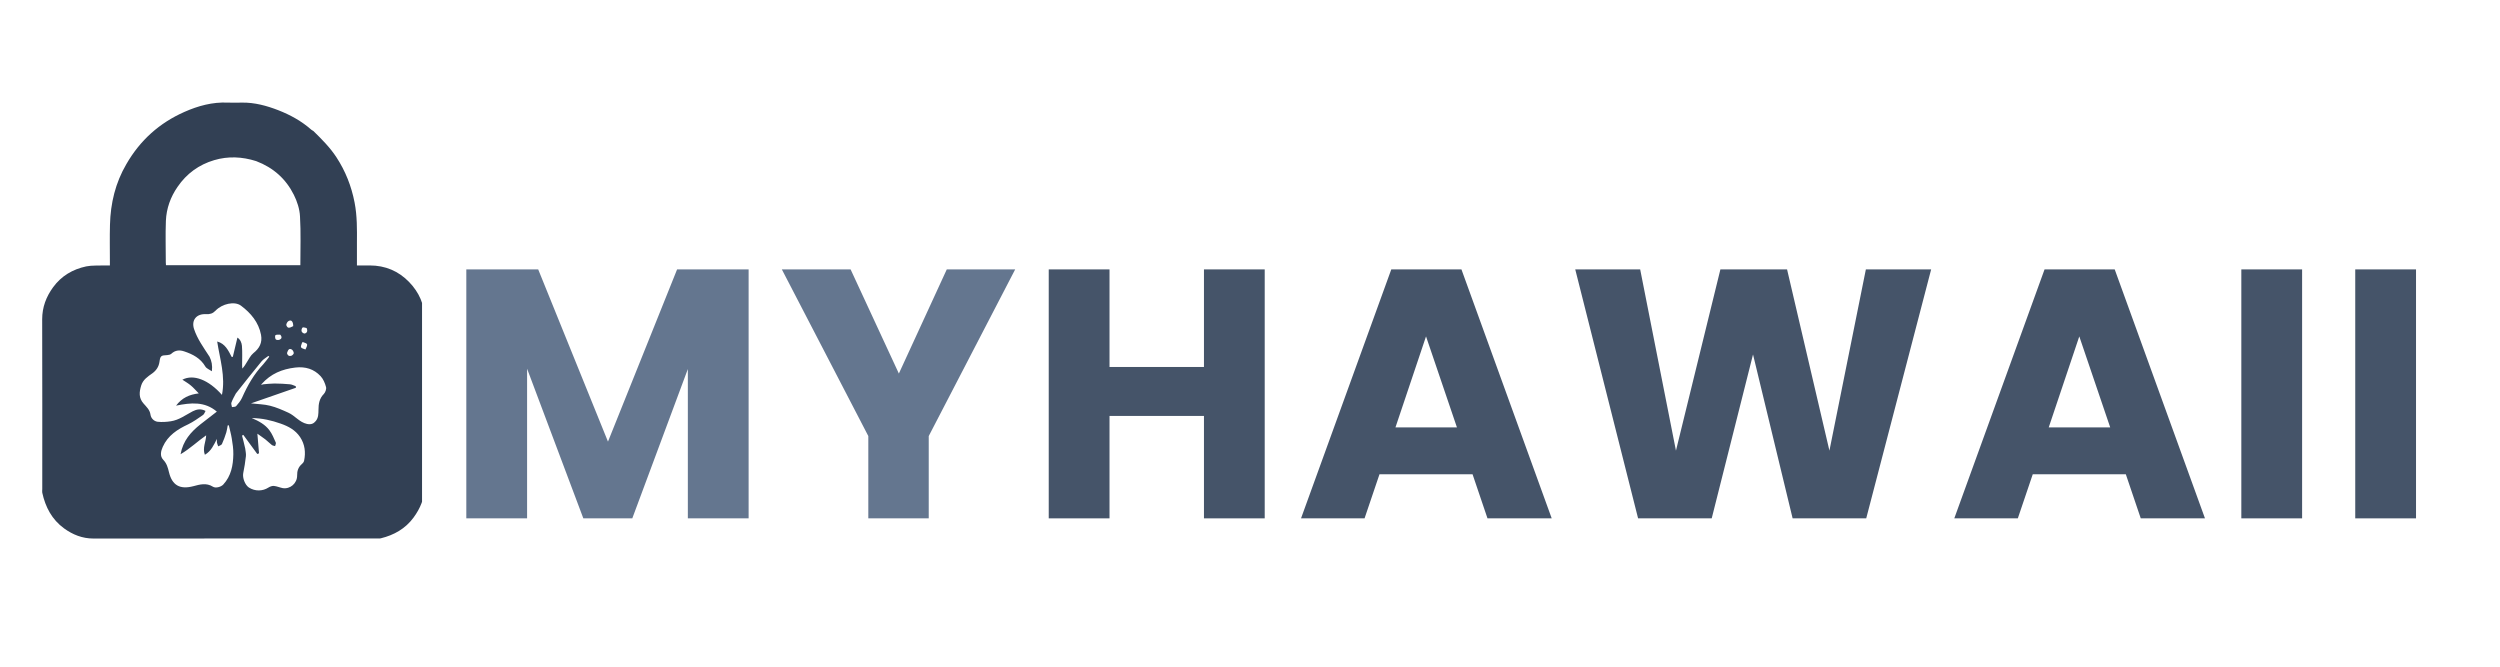 <svg xmlns="http://www.w3.org/2000/svg" xmlns:xlink="http://www.w3.org/1999/xlink" width="150" zoomAndPan="magnify" viewBox="0 0 112.5 30" height="40" preserveAspectRatio="xMidYMid meet" version="1.0"><defs><g/><clipPath id="ca8ee1bc56"><path d="M 1.574 4.473 L 18.992 4.473 L 18.992 24.551 L 1.574 24.551 Z M 1.574 4.473 " clip-rule="nonzero"/></clipPath></defs><g clip-path="url(#ca8ee1bc56)"><path fill="none" d="M 12.098 24.586 C 8.156 24.586 4.23 24.586 0.309 24.586 C 0.309 17.812 0.309 11.035 0.309 4.262 C 7.094 4.262 13.879 4.262 20.664 4.262 C 20.664 11.035 20.664 17.812 20.664 24.586 C 17.816 24.586 14.965 24.586 12.098 24.586 M 14.098 5.891 C 14.066 5.871 14.035 5.859 14.008 5.836 C 13.57 5.449 13.066 5.172 12.527 4.961 C 12.004 4.758 11.461 4.609 10.891 4.617 C 10.676 4.621 10.465 4.625 10.25 4.617 C 9.562 4.586 8.918 4.762 8.301 5.035 C 7.176 5.531 6.305 6.312 5.688 7.383 C 5.191 8.23 4.973 9.148 4.949 10.117 C 4.934 10.668 4.945 11.215 4.945 11.766 C 4.945 11.82 4.945 11.879 4.945 11.945 C 4.852 11.945 4.777 11.941 4.703 11.945 C 4.426 11.957 4.145 11.934 3.879 11.988 C 3.273 12.117 2.758 12.418 2.387 12.93 C 2.078 13.355 1.898 13.824 1.898 14.367 C 1.906 16.914 1.902 19.465 1.902 22.012 C 1.902 22.066 1.891 22.121 1.902 22.172 C 2.043 22.82 2.336 23.379 2.883 23.777 C 3.273 24.059 3.703 24.234 4.203 24.234 C 8.457 24.23 12.711 24.23 16.965 24.23 C 17.023 24.23 17.086 24.238 17.141 24.223 C 17.73 24.078 18.238 23.793 18.605 23.297 C 18.914 22.879 19.109 22.418 19.109 21.887 C 19.105 19.379 19.105 16.871 19.109 14.363 C 19.109 13.707 18.855 13.152 18.414 12.695 C 17.938 12.199 17.336 11.945 16.641 11.945 C 16.449 11.945 16.258 11.945 16.062 11.945 C 16.062 11.59 16.062 11.262 16.062 10.93 C 16.066 10.324 16.074 9.719 15.957 9.117 C 15.816 8.383 15.547 7.699 15.137 7.074 C 14.852 6.637 14.484 6.27 14.098 5.891 Z M 14.098 5.891 " fill-opacity="1" fill-rule="nonzero"/><path fill="#324054" d="M 14.105 5.898 C 14.484 6.27 14.852 6.637 15.137 7.074 C 15.547 7.699 15.816 8.383 15.957 9.117 C 16.074 9.719 16.066 10.324 16.062 10.93 C 16.062 11.262 16.062 11.59 16.062 11.945 C 16.258 11.945 16.449 11.945 16.641 11.945 C 17.336 11.945 17.938 12.199 18.414 12.695 C 18.855 13.152 19.109 13.707 19.109 14.363 C 19.105 16.871 19.105 19.379 19.109 21.887 C 19.109 22.418 18.914 22.879 18.605 23.297 C 18.238 23.793 17.73 24.078 17.141 24.223 C 17.086 24.238 17.023 24.23 16.965 24.23 C 12.711 24.23 8.457 24.23 4.203 24.234 C 3.703 24.234 3.273 24.059 2.883 23.777 C 2.336 23.379 2.043 22.82 1.902 22.172 C 1.891 22.121 1.902 22.066 1.902 22.012 C 1.902 19.465 1.906 16.914 1.898 14.367 C 1.898 13.824 2.078 13.355 2.387 12.93 C 2.758 12.418 3.273 12.117 3.879 11.988 C 4.145 11.934 4.426 11.957 4.703 11.945 C 4.777 11.941 4.852 11.945 4.945 11.945 C 4.945 11.879 4.945 11.82 4.945 11.766 C 4.945 11.215 4.934 10.668 4.949 10.117 C 4.973 9.148 5.191 8.23 5.688 7.383 C 6.305 6.312 7.176 5.531 8.301 5.035 C 8.918 4.762 9.562 4.586 10.25 4.617 C 10.465 4.625 10.676 4.621 10.891 4.617 C 11.461 4.609 12.004 4.758 12.527 4.961 C 13.066 5.172 13.57 5.449 14.008 5.836 C 14.035 5.859 14.066 5.871 14.105 5.898 M 11.848 17.293 C 12.016 17.281 12.184 17.258 12.352 17.258 C 12.582 17.258 12.816 17.273 13.047 17.293 C 13.137 17.301 13.223 17.348 13.309 17.379 C 13.312 17.402 13.312 17.426 13.316 17.449 C 12.656 17.68 11.992 17.91 11.293 18.152 C 11.613 18.188 11.891 18.191 12.152 18.258 C 12.434 18.328 12.707 18.449 12.973 18.57 C 13.273 18.703 13.469 19 13.816 19.078 C 13.996 19.113 14.109 19.07 14.211 18.945 C 14.332 18.797 14.328 18.617 14.332 18.438 C 14.332 18.176 14.371 17.93 14.574 17.727 C 14.641 17.656 14.695 17.508 14.672 17.418 C 14.625 17.242 14.547 17.055 14.426 16.926 C 14.125 16.605 13.746 16.488 13.293 16.539 C 12.695 16.609 12.188 16.816 11.77 17.285 C 11.766 17.297 11.762 17.309 11.758 17.32 C 11.777 17.312 11.797 17.305 11.848 17.293 M 11.527 7.25 C 10.902 7.051 10.266 7.02 9.637 7.207 C 8.953 7.41 8.398 7.812 7.992 8.406 C 7.672 8.867 7.488 9.383 7.465 9.938 C 7.441 10.562 7.461 11.188 7.461 11.812 C 7.461 11.855 7.469 11.902 7.469 11.934 C 9.504 11.934 11.527 11.934 13.516 11.934 C 13.516 11.195 13.543 10.465 13.5 9.738 C 13.484 9.406 13.371 9.062 13.223 8.766 C 12.867 8.055 12.309 7.547 11.527 7.25 M 9.43 16.055 C 9.523 16.242 9.566 16.441 9.535 16.707 C 9.414 16.625 9.293 16.582 9.242 16.496 C 9.023 16.121 8.676 15.941 8.289 15.812 C 8.082 15.742 7.887 15.754 7.711 15.918 C 7.668 15.957 7.59 15.977 7.523 15.98 C 7.242 15.992 7.215 16.012 7.176 16.285 C 7.145 16.5 7.035 16.668 6.859 16.797 C 6.652 16.945 6.434 17.082 6.352 17.352 C 6.266 17.641 6.234 17.906 6.461 18.16 C 6.586 18.305 6.742 18.438 6.773 18.664 C 6.793 18.816 6.926 18.961 7.098 18.98 C 7.289 19 7.492 18.988 7.688 18.957 C 8.055 18.902 8.352 18.676 8.672 18.508 C 8.848 18.418 9.039 18.379 9.25 18.492 C 9.211 18.559 9.188 18.641 9.133 18.676 C 8.918 18.824 8.703 18.98 8.469 19.094 C 7.984 19.32 7.551 19.598 7.324 20.109 C 7.238 20.301 7.188 20.523 7.344 20.688 C 7.504 20.855 7.555 21.043 7.605 21.254 C 7.746 21.832 8.09 22.039 8.699 21.879 C 8.992 21.801 9.285 21.715 9.582 21.902 C 9.703 21.98 9.941 21.914 10.043 21.809 C 10.402 21.422 10.492 20.941 10.5 20.441 C 10.504 20.203 10.469 19.965 10.43 19.734 C 10.398 19.531 10.34 19.336 10.297 19.137 C 10.277 19.141 10.262 19.141 10.246 19.145 C 10.227 19.246 10.215 19.355 10.184 19.457 C 10.129 19.633 10.066 19.812 9.988 19.98 C 9.965 20.031 9.879 20.051 9.82 20.086 C 9.801 20.031 9.773 19.973 9.762 19.914 C 9.754 19.863 9.762 19.805 9.762 19.75 C 9.621 20.02 9.508 20.297 9.219 20.465 C 9.102 20.152 9.27 19.879 9.277 19.59 C 8.891 19.859 8.559 20.184 8.125 20.441 C 8.238 19.828 8.59 19.438 9.016 19.098 C 9.262 18.902 9.516 18.711 9.758 18.523 C 9.215 18.059 8.59 18.117 7.922 18.254 C 8.191 17.902 8.516 17.754 8.945 17.703 C 8.812 17.57 8.711 17.449 8.594 17.352 C 8.48 17.254 8.348 17.18 8.207 17.086 C 8.707 16.824 9.391 17.094 9.988 17.77 C 10.152 16.938 9.898 16.172 9.773 15.367 C 10.137 15.465 10.273 15.773 10.426 16.062 C 10.441 16.062 10.461 16.062 10.477 16.059 C 10.543 15.777 10.609 15.492 10.684 15.191 C 10.816 15.277 10.875 15.426 10.887 15.562 C 10.91 15.852 10.895 16.141 10.895 16.43 C 10.895 16.48 10.898 16.531 10.902 16.586 C 11 16.492 11.047 16.391 11.109 16.297 C 11.199 16.156 11.277 15.996 11.398 15.895 C 11.676 15.676 11.812 15.422 11.746 15.066 C 11.637 14.5 11.285 14.086 10.848 13.758 C 10.559 13.539 9.996 13.668 9.699 13.98 C 9.57 14.113 9.449 14.145 9.27 14.137 C 8.84 14.113 8.605 14.406 8.73 14.801 C 8.879 15.254 9.16 15.637 9.43 16.055 M 11.035 20.184 C 11.047 20.297 11.078 20.414 11.066 20.527 C 11.039 20.785 10.996 21.039 10.945 21.293 C 10.906 21.5 11.02 21.816 11.199 21.938 C 11.488 22.125 11.832 22.098 12.07 21.945 C 12.145 21.898 12.242 21.859 12.324 21.867 C 12.457 21.879 12.586 21.938 12.719 21.965 C 13.055 22.023 13.375 21.75 13.371 21.398 C 13.367 21.195 13.422 21.023 13.578 20.887 C 13.625 20.848 13.672 20.793 13.684 20.734 C 13.762 20.359 13.723 20 13.504 19.668 C 13.289 19.348 12.977 19.184 12.629 19.062 C 12.223 18.918 11.809 18.82 11.328 18.812 C 11.66 18.953 11.934 19.109 12.121 19.359 C 12.246 19.523 12.324 19.723 12.41 19.914 C 12.43 19.953 12.391 20.02 12.379 20.074 C 12.328 20.059 12.27 20.055 12.23 20.023 C 12.129 19.945 12.043 19.852 11.941 19.773 C 11.82 19.68 11.688 19.594 11.582 19.516 C 11.605 19.82 11.633 20.109 11.656 20.398 C 11.629 20.41 11.602 20.418 11.578 20.43 C 11.367 20.145 11.156 19.855 10.949 19.57 C 10.93 19.582 10.91 19.594 10.891 19.602 C 10.938 19.785 10.988 19.969 11.035 20.184 M 10.613 17.707 C 10.543 17.84 10.465 17.973 10.414 18.117 C 10.391 18.172 10.43 18.25 10.438 18.32 C 10.504 18.305 10.59 18.316 10.625 18.277 C 10.727 18.16 10.828 18.039 10.891 17.902 C 11.137 17.348 11.43 16.832 11.848 16.391 C 11.945 16.285 12.027 16.164 12.117 16.051 C 12.105 16.039 12.09 16.027 12.078 16.016 C 11.977 16.094 11.855 16.16 11.773 16.258 C 11.387 16.727 11.008 17.207 10.613 17.707 M 13.195 14.676 C 13.195 14.473 13.113 14.375 12.988 14.445 C 12.934 14.473 12.891 14.555 12.883 14.613 C 12.879 14.656 12.938 14.742 12.977 14.746 C 13.043 14.754 13.113 14.719 13.195 14.676 M 13.625 15.391 C 13.613 15.402 13.594 15.414 13.59 15.43 C 13.57 15.496 13.523 15.586 13.551 15.633 C 13.582 15.684 13.676 15.695 13.746 15.727 C 13.773 15.652 13.832 15.57 13.82 15.5 C 13.816 15.453 13.711 15.422 13.625 15.391 M 12.914 15.891 C 12.938 15.996 13.012 16.039 13.105 16.012 C 13.152 15.996 13.219 15.934 13.219 15.891 C 13.219 15.836 13.176 15.754 13.129 15.727 C 12.992 15.652 12.957 15.773 12.914 15.891 M 12.609 15.059 C 12.535 15.066 12.449 15.047 12.398 15.082 C 12.367 15.105 12.375 15.23 12.41 15.273 C 12.438 15.305 12.543 15.309 12.594 15.281 C 12.676 15.242 12.703 15.16 12.609 15.059 M 13.797 14.762 C 13.738 14.754 13.656 14.715 13.617 14.738 C 13.578 14.77 13.555 14.863 13.574 14.914 C 13.586 14.961 13.676 15.02 13.715 15.008 C 13.82 14.98 13.855 14.891 13.797 14.762 Z M 13.797 14.762 " fill-opacity="1" fill-rule="nonzero"/></g><path fill="none" d="M 11.539 7.262 C 12.309 7.547 12.867 8.055 13.223 8.766 C 13.371 9.062 13.484 9.406 13.5 9.738 C 13.543 10.465 13.516 11.195 13.516 11.934 C 11.527 11.934 9.504 11.934 7.469 11.934 C 7.469 11.902 7.461 11.855 7.461 11.812 C 7.461 11.188 7.441 10.562 7.465 9.938 C 7.488 9.383 7.672 8.867 7.992 8.406 C 8.398 7.812 8.953 7.41 9.637 7.207 C 10.266 7.02 10.902 7.051 11.539 7.262 Z M 11.539 7.262 " fill-opacity="1" fill-rule="nonzero"/><path fill="none" d="M 9.418 16.047 C 9.16 15.637 8.879 15.254 8.73 14.801 C 8.605 14.406 8.84 14.113 9.27 14.137 C 9.449 14.145 9.57 14.113 9.699 13.98 C 9.996 13.668 10.559 13.539 10.848 13.758 C 11.285 14.086 11.637 14.5 11.746 15.066 C 11.812 15.422 11.676 15.676 11.398 15.895 C 11.277 15.996 11.199 16.156 11.109 16.297 C 11.047 16.391 11 16.492 10.902 16.586 C 10.898 16.531 10.895 16.48 10.895 16.43 C 10.895 16.141 10.91 15.852 10.887 15.562 C 10.875 15.426 10.816 15.277 10.684 15.191 C 10.609 15.492 10.543 15.777 10.477 16.059 C 10.461 16.062 10.441 16.062 10.426 16.062 C 10.273 15.773 10.137 15.465 9.773 15.367 C 9.898 16.172 10.152 16.938 9.988 17.77 C 9.391 17.094 8.707 16.824 8.207 17.086 C 8.348 17.18 8.48 17.254 8.594 17.352 C 8.711 17.449 8.812 17.57 8.945 17.703 C 8.516 17.754 8.191 17.902 7.922 18.254 C 8.59 18.117 9.215 18.059 9.758 18.523 C 9.516 18.711 9.262 18.902 9.016 19.098 C 8.59 19.438 8.238 19.828 8.125 20.441 C 8.559 20.184 8.891 19.859 9.277 19.59 C 9.27 19.879 9.102 20.152 9.219 20.465 C 9.508 20.297 9.621 20.02 9.762 19.75 C 9.762 19.805 9.754 19.863 9.762 19.914 C 9.773 19.973 9.801 20.031 9.82 20.086 C 9.879 20.051 9.965 20.031 9.988 19.98 C 10.066 19.812 10.129 19.633 10.184 19.457 C 10.215 19.355 10.227 19.246 10.246 19.145 C 10.262 19.141 10.277 19.141 10.297 19.137 C 10.34 19.336 10.398 19.531 10.43 19.734 C 10.469 19.965 10.504 20.203 10.5 20.441 C 10.492 20.941 10.402 21.422 10.043 21.809 C 9.941 21.914 9.703 21.98 9.582 21.902 C 9.285 21.715 8.992 21.801 8.699 21.879 C 8.09 22.039 7.746 21.832 7.605 21.254 C 7.555 21.043 7.504 20.855 7.344 20.688 C 7.188 20.523 7.238 20.301 7.324 20.109 C 7.551 19.598 7.984 19.32 8.469 19.094 C 8.703 18.98 8.918 18.824 9.133 18.676 C 9.188 18.641 9.211 18.559 9.25 18.492 C 9.039 18.379 8.848 18.418 8.672 18.508 C 8.352 18.676 8.055 18.902 7.688 18.957 C 7.492 18.988 7.289 19 7.098 18.98 C 6.926 18.961 6.793 18.816 6.773 18.664 C 6.742 18.438 6.586 18.305 6.461 18.16 C 6.234 17.906 6.266 17.641 6.352 17.352 C 6.434 17.082 6.652 16.945 6.859 16.797 C 7.035 16.668 7.145 16.5 7.176 16.285 C 7.215 16.012 7.242 15.992 7.523 15.98 C 7.59 15.977 7.668 15.957 7.711 15.918 C 7.887 15.754 8.082 15.742 8.289 15.812 C 8.676 15.941 9.023 16.121 9.242 16.496 C 9.293 16.582 9.414 16.625 9.535 16.707 C 9.566 16.441 9.523 16.242 9.418 16.047 Z M 9.418 16.047 " fill-opacity="1" fill-rule="nonzero"/><path fill="none" d="M 11.035 20.168 C 10.988 19.969 10.938 19.785 10.891 19.602 C 10.91 19.594 10.93 19.582 10.949 19.57 C 11.156 19.855 11.367 20.145 11.578 20.43 C 11.602 20.418 11.629 20.41 11.656 20.398 C 11.633 20.109 11.605 19.82 11.582 19.516 C 11.688 19.594 11.82 19.68 11.941 19.773 C 12.043 19.852 12.129 19.945 12.23 20.023 C 12.27 20.055 12.328 20.059 12.379 20.074 C 12.391 20.02 12.43 19.953 12.41 19.914 C 12.324 19.723 12.246 19.523 12.121 19.359 C 11.934 19.109 11.66 18.953 11.328 18.812 C 11.809 18.82 12.223 18.918 12.629 19.062 C 12.977 19.184 13.289 19.348 13.504 19.668 C 13.723 20 13.762 20.359 13.684 20.734 C 13.672 20.793 13.625 20.848 13.578 20.887 C 13.422 21.023 13.367 21.195 13.371 21.398 C 13.375 21.75 13.055 22.023 12.719 21.965 C 12.586 21.938 12.457 21.879 12.324 21.867 C 12.242 21.859 12.145 21.898 12.07 21.945 C 11.832 22.098 11.488 22.125 11.199 21.938 C 11.02 21.816 10.906 21.5 10.945 21.293 C 10.996 21.039 11.039 20.785 11.066 20.527 C 11.078 20.414 11.047 20.297 11.035 20.168 Z M 11.035 20.168 " fill-opacity="1" fill-rule="nonzero"/><path fill="none" d="M 11.789 17.27 C 12.188 16.816 12.695 16.609 13.293 16.539 C 13.746 16.488 14.125 16.605 14.426 16.926 C 14.547 17.055 14.625 17.242 14.672 17.418 C 14.695 17.508 14.641 17.656 14.574 17.727 C 14.371 17.93 14.332 18.176 14.332 18.438 C 14.328 18.617 14.332 18.797 14.211 18.945 C 14.109 19.07 13.996 19.113 13.816 19.078 C 13.469 19 13.273 18.703 12.973 18.57 C 12.707 18.449 12.434 18.328 12.152 18.258 C 11.891 18.191 11.613 18.188 11.293 18.152 C 11.992 17.91 12.656 17.68 13.316 17.449 C 13.312 17.426 13.312 17.402 13.309 17.379 C 13.223 17.348 13.137 17.301 13.047 17.293 C 12.816 17.273 12.582 17.258 12.352 17.258 C 12.184 17.258 12.016 17.281 11.824 17.289 C 11.797 17.277 11.793 17.273 11.789 17.27 Z M 11.789 17.27 " fill-opacity="1" fill-rule="nonzero"/><path fill="none" d="M 10.621 17.695 C 11.008 17.207 11.387 16.727 11.773 16.258 C 11.855 16.16 11.977 16.094 12.078 16.016 C 12.09 16.027 12.105 16.039 12.117 16.051 C 12.027 16.164 11.945 16.285 11.848 16.391 C 11.43 16.832 11.137 17.348 10.891 17.902 C 10.828 18.039 10.727 18.16 10.625 18.277 C 10.59 18.316 10.504 18.305 10.438 18.32 C 10.43 18.25 10.391 18.172 10.414 18.117 C 10.465 17.973 10.543 17.84 10.621 17.695 Z M 10.621 17.695 " fill-opacity="1" fill-rule="nonzero"/><path fill="none" d="M 13.191 14.688 C 13.113 14.719 13.043 14.754 12.977 14.746 C 12.938 14.742 12.879 14.656 12.883 14.613 C 12.891 14.555 12.934 14.473 12.988 14.445 C 13.113 14.375 13.195 14.473 13.191 14.688 Z M 13.191 14.688 " fill-opacity="1" fill-rule="nonzero"/><path fill="none" d="M 13.637 15.387 C 13.711 15.422 13.816 15.453 13.82 15.5 C 13.832 15.57 13.773 15.652 13.746 15.727 C 13.676 15.695 13.582 15.684 13.551 15.633 C 13.523 15.586 13.57 15.496 13.59 15.43 C 13.594 15.414 13.613 15.402 13.637 15.387 Z M 13.637 15.387 " fill-opacity="1" fill-rule="nonzero"/><path fill="none" d="M 12.914 15.879 C 12.957 15.773 12.992 15.652 13.129 15.727 C 13.176 15.754 13.219 15.836 13.219 15.891 C 13.219 15.934 13.152 15.996 13.105 16.012 C 13.012 16.039 12.938 15.996 12.914 15.879 Z M 12.914 15.879 " fill-opacity="1" fill-rule="nonzero"/><path fill="none" d="M 12.617 15.07 C 12.703 15.16 12.676 15.242 12.594 15.281 C 12.543 15.309 12.438 15.305 12.41 15.273 C 12.375 15.23 12.367 15.105 12.398 15.082 C 12.449 15.047 12.535 15.066 12.617 15.07 Z M 12.617 15.07 " fill-opacity="1" fill-rule="nonzero"/><path fill="none" d="M 13.809 14.773 C 13.855 14.891 13.82 14.98 13.715 15.008 C 13.676 15.02 13.586 14.961 13.574 14.914 C 13.555 14.863 13.578 14.77 13.617 14.738 C 13.656 14.715 13.738 14.754 13.809 14.773 Z M 13.809 14.773 " fill-opacity="1" fill-rule="nonzero"/><path fill="none" d="M 11.809 17.289 C 11.797 17.305 11.777 17.312 11.758 17.32 C 11.762 17.309 11.766 17.297 11.781 17.277 C 11.793 17.273 11.797 17.277 11.809 17.289 Z M 11.809 17.289 " fill-opacity="1" fill-rule="nonzero"/><g fill="#64768f" fill-opacity="1"><g transform="translate(20, 23.326)"><g><path d="M 13.688 -11.203 L 13.688 0 L 10.953 0 L 10.953 -6.719 L 8.453 0 L 6.25 0 L 3.719 -6.734 L 3.719 0 L 0.984 0 L 0.984 -11.203 L 4.219 -11.203 L 7.359 -3.453 L 10.469 -11.203 Z M 13.688 -11.203 "/></g></g></g><g fill="#64768f" fill-opacity="1"><g transform="translate(35.074, 23.326)"><g><path d="M 10.609 -11.203 L 6.719 -3.703 L 6.719 0 L 4 0 L 4 -3.703 L 0.109 -11.203 L 3.203 -11.203 L 5.375 -6.516 L 7.531 -11.203 Z M 10.609 -11.203 "/></g></g></g><g fill="#455469" fill-opacity="1"><g transform="translate(46.209, 23.326)"><g><path d="M 10.703 -11.203 L 10.703 0 L 7.969 0 L 7.969 -4.609 L 3.719 -4.609 L 3.719 0 L 0.984 0 L 0.984 -11.203 L 3.719 -11.203 L 3.719 -6.812 L 7.969 -6.812 L 7.969 -11.203 Z M 10.703 -11.203 "/></g></g></g><g fill="#455469" fill-opacity="1"><g transform="translate(58.296, 23.326)"><g><path d="M 7.969 -1.984 L 3.781 -1.984 L 3.109 0 L 0.25 0 L 4.312 -11.203 L 7.469 -11.203 L 11.531 0 L 8.641 0 Z M 7.266 -4.094 L 5.875 -8.188 L 4.5 -4.094 Z M 7.266 -4.094 "/></g></g></g><g fill="#455469" fill-opacity="1"><g transform="translate(70.48, 23.326)"><g><path d="M 16.422 -11.203 L 13.5 0 L 10.188 0 L 8.406 -7.375 L 6.547 0 L 3.234 0 L 0.406 -11.203 L 3.328 -11.203 L 4.938 -3.047 L 6.938 -11.203 L 9.938 -11.203 L 11.844 -3.047 L 13.484 -11.203 Z M 16.422 -11.203 "/></g></g></g><g fill="#455469" fill-opacity="1"><g transform="translate(87.693, 23.326)"><g><path d="M 7.969 -1.984 L 3.781 -1.984 L 3.109 0 L 0.25 0 L 4.312 -11.203 L 7.469 -11.203 L 11.531 0 L 8.641 0 Z M 7.266 -4.094 L 5.875 -8.188 L 4.5 -4.094 Z M 7.266 -4.094 "/></g></g></g><g fill="#455469" fill-opacity="1"><g transform="translate(99.876, 23.326)"><g><path d="M 3.719 -11.203 L 3.719 0 L 0.984 0 L 0.984 -11.203 Z M 3.719 -11.203 "/></g></g></g><g fill="#455469" fill-opacity="1"><g transform="translate(105.002, 23.326)"><g><path d="M 3.719 -11.203 L 3.719 0 L 0.984 0 L 0.984 -11.203 Z M 3.719 -11.203 "/></g></g></g></svg>